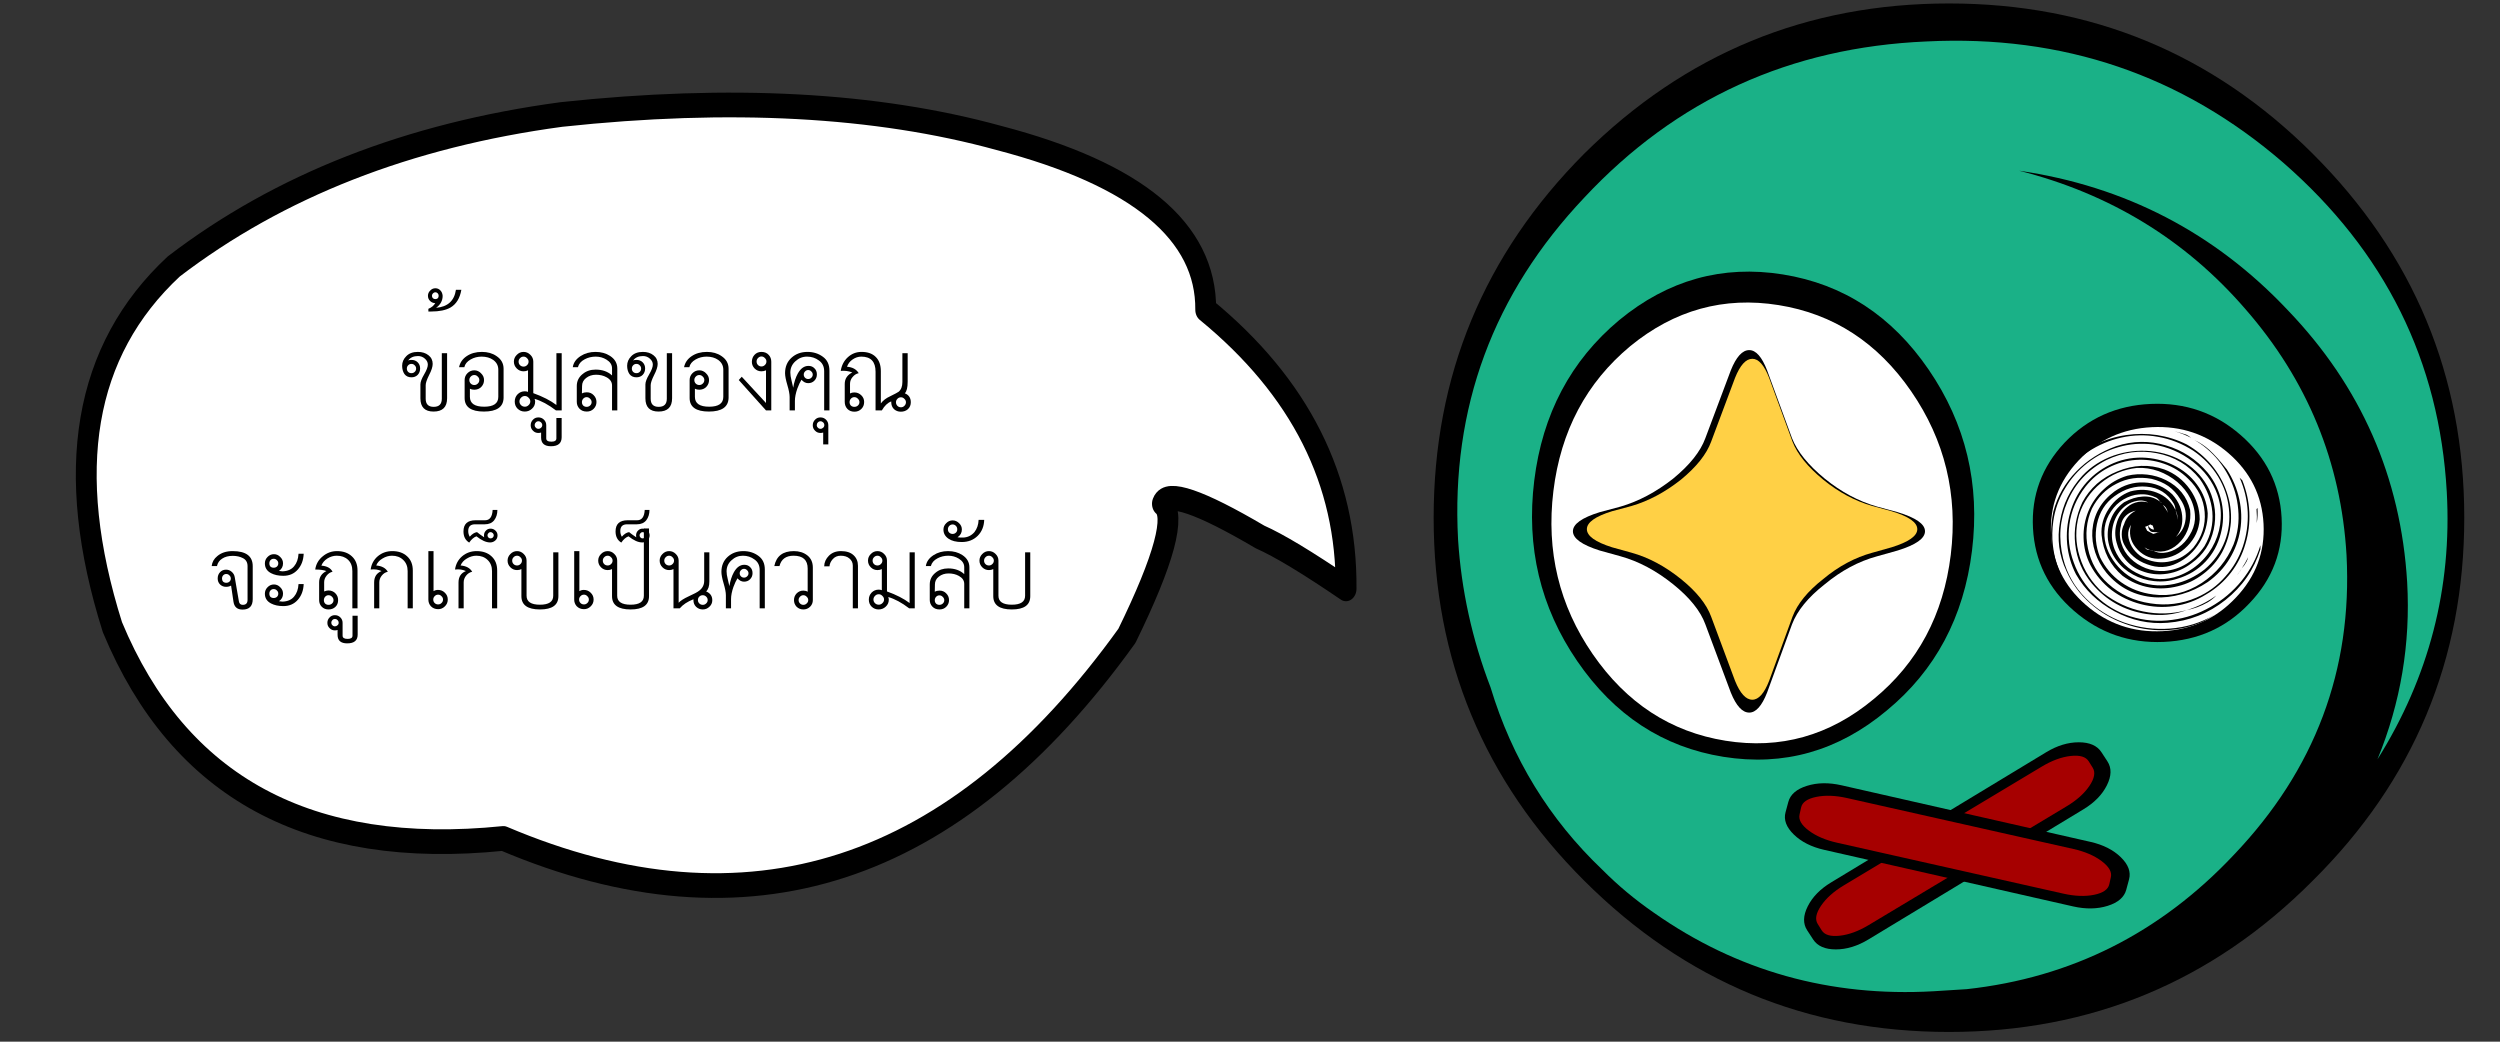 <?xml version="1.0" encoding="utf-8"?>
<svg version="1.1" id="Layer_1"
xmlns="http://www.w3.org/2000/svg"
xmlns:xlink="http://www.w3.org/1999/xlink"
width="120px" height="50px"
xml:space="preserve">
<rect width="100%" height="100%" fill="#333333" stroke="none"/>
<g id="PathID_93" transform="matrix(0.485, 0, 0, 0.484, 93.55, 24.85)" opacity="1">
<path style="fill:#000000;fill-opacity:1" d="M36 -36.1Q51 -21.1 51 0Q51 21.1 36 36Q21.1 51 0 51Q-21.1 51 -36.1 36Q-51 21.1 -51 0Q-51 -21.1 -36.1 -36.1Q-21.1 -51 0 -51Q21.1 -51 36 -36.1" />
</g>
<g id="PathID_94" transform="matrix(0.485, 0, 0, 0.484, 93.55, 24.85)" opacity="1">
</g>
<g id="PathID_95" transform="matrix(0.104, -0.292, 0.305, 0.1, 63.25, 39.5)" opacity="1">
<path style="fill:#1AB187;fill-opacity:1" d="M144.4 46.55Q155.8 74.9 143.75 103Q131.55 131.1 103.2 142.5Q82.4 150.85 60.5 146.15Q74.7 146.8 88 141.45Q110.75 132.2 122.3 110.95Q134.1 89.7 129.85 66.1Q131.35 87.1 120.4 104.95Q109.2 123.4 89.05 131.55Q64.15 141.45 39.5 130.7Q16.95 121.05 6.85 99.8L4.95 95.25Q-3.85 73.8 3 51.9Q4.5 46.95 6.85 42.45Q14.15 27.45 28.3 17.55Q37.55 10.05 48.5 5.55Q77.05 -5.85 104.95 6.2Q133.25 18.2 144.4 46.55" />
</g>
<g id="PathID_96" transform="matrix(0.104, -0.292, 0.305, 0.1, 63.25, 39.5)" opacity="1">
</g>
<g id="PathID_97" transform="matrix(0.206, 0.033, -0.028, 0.227, 84.15, 24.75)" opacity="1">
<path style="fill:#000000;fill-opacity:1" d="M36 -36.1Q51 -21.1 51 0Q51 21.1 36 36Q21.1 51 0 51Q-21.1 51 -36.1 36Q-51 21.1 -51 0Q-51 -21.1 -36.1 -36.1Q-21.1 -51 0 -51Q21.1 -51 36 -36.1" />
</g>
<g id="PathID_98" transform="matrix(0.206, 0.033, -0.028, 0.227, 84.15, 24.75)" opacity="1">
</g>
<g id="PathID_99" transform="matrix(0.117, -0.005, 0.006, 0.112, 103.55, 25.1)" opacity="1">
<path style="fill:#000000;fill-opacity:1" d="M36 -36.1Q51 -21.1 51 0Q51 21.1 36 36Q21.1 51 0 51Q-21.1 51 -36.1 36Q-51 21.1 -51 0Q-51 -21.1 -36.1 -36.1Q-21.1 -51 0 -51Q21.1 -51 36 -36.1" />
</g>
<g id="PathID_100" transform="matrix(0.117, -0.005, 0.006, 0.112, 103.55, 25.1)" opacity="1">
</g>
<g id="PathID_101" transform="matrix(0.038, -0.023, 0.015, 0.023, 93.95, 40.6)" opacity="1">
<path style="fill:#000000;fill-opacity:1" d="M185.85 -9.55L185.85 9.6Q185.85 30.3 171.2 44.95Q156.55 59.6 135.85 59.6L-135.85 59.6Q-156.55 59.6 -171.2 44.95Q-185.85 30.3 -185.85 9.6L-185.85 -9.55Q-185.85 -30.25 -171.2 -44.9Q-156.55 -59.55 -135.85 -59.55L135.85 -59.55Q156.55 -59.55 171.2 -44.9Q185.85 -30.25 185.85 -9.55" />
</g>
<g id="PathID_102" transform="matrix(0.038, -0.023, 0.015, 0.023, 93.95, 40.6)" opacity="1">
</g>
<g id="PathID_103" transform="matrix(0.035, -0.021, 0.01, 0.016, 93.85, 40.6)" opacity="1">
<path style="fill:#A60000;fill-opacity:1" d="M185.85 -9.55L185.85 9.6Q185.85 30.3 171.2 44.95Q156.55 59.6 135.85 59.6L-135.85 59.6Q-156.55 59.6 -171.2 44.95Q-185.85 30.3 -185.85 9.6L-185.85 -9.55Q-185.85 -30.25 -171.2 -44.9Q-156.55 -59.55 -135.85 -59.55L135.85 -59.55Q156.55 -59.55 171.2 -44.9Q185.85 -30.25 185.85 -9.55" />
</g>
<g id="PathID_104" transform="matrix(0.035, -0.021, 0.01, 0.016, 93.85, 40.6)" opacity="1">
</g>
<g id="PathID_105" transform="matrix(0.044, 0.01, -0.007, 0.026, 93.95, 40.6)" opacity="1">
<path style="fill:#000000;fill-opacity:1" d="M185.85 -9.55L185.85 9.6Q185.85 30.3 171.2 44.95Q156.55 59.6 135.85 59.6L-135.85 59.6Q-156.55 59.6 -171.2 44.95Q-185.85 30.3 -185.85 9.6L-185.85 -9.55Q-185.85 -30.25 -171.2 -44.9Q-156.55 -59.55 -135.85 -59.55L135.85 -59.55Q156.55 -59.55 171.2 -44.9Q185.85 -30.25 185.85 -9.55" />
</g>
<g id="PathID_106" transform="matrix(0.044, 0.01, -0.007, 0.026, 93.95, 40.6)" opacity="1">
</g>
<g id="PathID_107" transform="matrix(0.04, 0.009, -0.004, 0.018, 93.85, 40.6)" opacity="1">
<path style="fill:#A60000;fill-opacity:1" d="M185.85 -9.55L185.85 9.6Q185.85 30.3 171.2 44.95Q156.55 59.6 135.85 59.6L-135.85 59.6Q-156.55 59.6 -171.2 44.95Q-185.85 30.3 -185.85 9.6L-185.85 -9.55Q-185.85 -30.25 -171.2 -44.9Q-156.55 -59.55 -135.85 -59.55L135.85 -59.55Q156.55 -59.55 171.2 -44.9Q185.85 -30.25 185.85 -9.55" />
</g>
<g id="PathID_108" transform="matrix(0.04, 0.009, -0.004, 0.018, 93.85, 40.6)" opacity="1">
</g>
<g id="PathID_109" transform="matrix(0.187, 0.03, -0.025, 0.205, 84.1, 25.1)" opacity="1">
<path style="fill:#FFFFFF;fill-opacity:1" d="M36 -36.1Q51 -21.1 51 0Q51 21.1 36 36Q21.1 51 0 51Q-21.1 51 -36.1 36Q-51 21.1 -51 0Q-51 -21.1 -36.1 -36.1Q-21.1 -51 0 -51Q21.1 -51 36 -36.1" />
</g>
<g id="PathID_110" transform="matrix(0.187, 0.03, -0.025, 0.205, 84.1, 25.1)" opacity="1">
</g>
<g id="PathID_111" transform="matrix(0.26, 0, 0, 0.185, 83.95, 25.5)" opacity="1">
<path style="fill:#000000;fill-opacity:1" d="M3.35 -41.75L7.95 -24.15Q9.4 -18.95 14 -13.65Q18.55 -8.45 23.65 -6.4L27.45 -4.95Q32.5 -2.8 32.5 0Q32.5 2.8 27.45 5L23.65 6.5Q18.55 8.45 14 13.75Q9.4 18.8 7.95 24.15L3.35 41.85Q1.9 47.05 0.05 47.05Q-1.85 47.05 -3.35 41.85L-8.05 24.15Q-9.4 18.95 -14 13.75Q-18.7 8.45 -23.7 6.5L-27.55 5Q-32.5 2.8 -32.5 0Q-32.5 -2.8 -27.55 -4.95L-23.7 -6.4Q-18.7 -8.45 -14 -13.65Q-9.4 -18.95 -8.05 -24.15L-3.35 -41.75Q-1.85 -47 0.05 -47Q1.9 -47 3.35 -41.75" />
</g>
<g id="PathID_112" transform="matrix(0.26, 0, 0, 0.185, 83.95, 25.5)" opacity="1">
</g>
<g id="PathID_113" transform="matrix(0.244, 0, 0, 0.174, 84.1, 25.4)" opacity="1">
<path style="fill:#FFD045;fill-opacity:1" d="M3.35 -41.75L7.95 -24.15Q9.4 -18.95 14 -13.65Q18.55 -8.45 23.65 -6.4L27.45 -4.95Q32.5 -2.8 32.5 0Q32.5 2.8 27.45 5L23.65 6.5Q18.55 8.45 14 13.75Q9.4 18.8 7.95 24.15L3.35 41.85Q1.9 47.05 0.05 47.05Q-1.85 47.05 -3.35 41.85L-8.05 24.15Q-9.4 18.95 -14 13.75Q-18.7 8.45 -23.7 6.5L-27.55 5Q-32.5 2.8 -32.5 0Q-32.5 -2.8 -27.55 -4.95L-23.7 -6.4Q-18.7 -8.45 -14 -13.65Q-9.4 -18.95 -8.05 -24.15L-3.35 -41.75Q-1.85 -47 0.05 -47Q1.9 -47 3.35 -41.75" />
</g>
<g id="PathID_114" transform="matrix(0.244, 0, 0, 0.174, 84.1, 25.4)" opacity="1">
</g>
<g id="PathID_115" transform="matrix(0.1, -0.005, 0.005, 0.096, 103.55, 25.4)" opacity="1">
<path style="fill:#FFFFFF;fill-opacity:1" d="M36 -36.1Q51 -21.1 51 0Q51 21.1 36 36Q21.1 51 0 51Q-21.1 51 -36.1 36Q-51 21.1 -51 0Q-51 -21.1 -36.1 -36.1Q-21.1 -51 0 -51Q21.1 -51 36 -36.1" />
</g>
<g id="PathID_116" transform="matrix(0.1, -0.005, 0.005, 0.096, 103.55, 25.4)" opacity="1">
</g>
<g id="PathID_117" transform="matrix(-0.067, -5.60769e-009, 0, 0.064, 108.5, 20.7)" opacity="1">
<path style="fill:#000000;fill-opacity:1" d="M82.15 71.5Q79.9 70.7 78.9 69.85Q78 70.45 77.15 70.7L76.2 73.75Q78.55 73.85 80.45 70.85Q80.45 72.75 79.45 74.2Q78.55 75.6 76.85 75.6L74.4 75.75Q73.85 76 73 75.75L72.15 75.45L72.75 75.75L76.75 77L78.3 76.2L81.15 74.6L82.6 71.6L82.15 71.5M2.65 68.85Q1.7 63.4 2.1 57.55L2.55 58.1Q2.7 58.55 2.8 58.4Q2.35 63.75 2.65 68.85M16.95 108Q15.65 106.6 14.55 104.95Q13.9 103.95 13.4 102.85Q11.4 100.65 10 97.9Q9.2 96.3 8.8 94.45Q10.8 98.8 13.4 102.85Q14.85 105.7 16.95 108M49.7 4.9Q51.25 3.5 53.05 2.6Q57.1 1.15 61.55 0Q55.35 1.85 49.7 4.9M78 89.65Q78.65 89.45 79.2 89.05Q80.5 89.15 81.6 88.5L83.05 87.05Q81.4 88.3 79.2 89.05Q78.05 89.75 76.65 89.6Q71.3 91.1 66.15 89.2Q61 87.2 56.95 82.35Q53.05 77.65 51.35 71.6Q49.7 65.25 50.35 59.1Q53.8 43.95 67.7 36.65Q74 33.35 81.15 32.5Q88.5 31.65 95.35 33.35Q105.1 36.4 112.35 43.65Q119.55 50.55 123.3 60.1Q127 69.7 126.7 80Q126.45 90.75 121.85 100.25Q116.25 111.4 106.65 119.15Q97.25 126.55 85.6 129.7Q73.85 132.9 62 131.15Q49.5 129.3 38.95 122.4Q28.45 116 21.05 105.95Q14 96.35 10.75 84.5Q7.4 72.85 7.95 60.55Q8.55 48.25 13 36.8L14.9 34.8Q9.75 47 9.1 60.45Q8.55 73.75 12.55 86.35Q16.7 99.1 25.05 108.85Q33.6 119.25 45.8 124.75Q61.55 131.9 78.75 129.1Q96.35 126.4 109.2 114.25Q120.4 103.7 123.55 87.95Q126.7 72.15 120.7 58Q114.55 45.4 103.2 39.4Q91.65 33.05 78 35.7Q70.95 37.5 66 41.1Q60.85 45 57.4 50.95Q52.05 59 53.95 68.15Q55.35 75 60.55 79.25Q55.95 73.9 55.95 65.9Q55.95 55.7 63.1 47.35Q71.6 38.85 83.45 38.4Q94.8 37.95 104.5 45.1Q118.95 56.3 120.4 74.3Q120.95 82.6 118.4 90.75Q115.8 99.1 110.35 106.1Q96.9 122.95 75.75 124.55Q66.15 125.15 56.25 122.15Q46.55 119.25 37.75 113.1Q28 105.85 22.05 95.55Q16.25 85.5 14.45 74.05Q12.7 62.55 15.15 50.95Q17.6 39.1 24.05 28.65Q31.2 19.15 36.6 14Q41.55 9.35 47.35 6.55Q42.85 9.15 38.75 12.75Q28.9 21.35 22.85 33.5Q16.9 45.55 15.9 58.75Q14.7 72.4 19.25 84.9Q26.45 103.05 42.05 113.8Q58.55 125 76.85 122.4Q89.75 120.7 99.8 113.25Q109.65 105.85 114.95 94.35Q119.55 82.2 117.15 69.7Q114.4 56.15 104.5 48.7Q93.65 40.4 81.6 41.55Q68.6 42.65 62 54.4Q60.9 56.7 60.85 59.1Q59.4 61.95 59.4 64.9L59.4 66.45Q59.55 63 60.85 59.1Q65 49.8 74.3 46Q83.15 42.4 93.1 45.1Q102.65 48.7 108.55 58Q114.55 67.45 113.8 77.9Q112 96.65 98.8 108.4Q89.9 115.25 79.45 117.15Q69.4 118.95 59.2 116.25Q49.25 113.7 41.05 107.1Q32.45 100.35 27.45 90.75Q22.05 80 21.15 68.15Q20.45 56.7 24.15 45.55Q27.75 34.5 35.05 25.3Q42.5 16.05 52.8 9.9Q62.55 4.75 74 2.85Q85.05 1.15 96.2 2.85Q120.1 6.6 135.05 23.65Q138.85 28.65 142.35 34.25Q134.6 23.05 123.4 15.35Q112.35 7.75 99.6 4.75Q86.5 1.7 73.55 4.15Q60 6.6 48.1 14.6Q37.05 22.5 30.35 33.95Q23.85 45.25 22.6 57.85Q21.15 70.7 25.45 82.35Q30 94.75 40.05 103.7Q49.95 111.8 61.85 114.55Q74.4 117.25 86.15 113.1Q98.6 107.65 105.65 96.55Q113.1 84.9 111.55 72.05Q110.65 65.6 106.95 60Q103.5 54.5 98.25 51.25Q92.75 47.8 86.9 47.35Q80.45 46.8 74.55 49.8Q72.9 50.95 72 52.75Q71.55 52.95 71.15 53.25L69.9 55.2Q68 56.45 67.15 58.4L66.15 61.3L66.55 60.45Q67.5 58.55 69.9 55.2Q70.6 53.7 72 52.75Q77.3 48.4 84.5 49Q90.75 49.35 97.65 53.25Q104.4 58.4 107.2 66Q110.1 73.15 109.2 81.45Q107.95 90.05 103.05 96.9Q98.5 103.4 91.3 107.5Q84.3 111.55 76.2 112.4Q67.7 113.4 59.65 110.65Q47.55 106.95 39.2 97.65Q31.45 88.95 28.45 77Q25.45 65.25 27.75 53.4Q30.2 40.95 37.75 31.1Q49.95 16.05 67.6 10.65Q85.5 5.05 103.4 11.2Q120.1 17.5 131.85 30.1Q144 43.1 148.35 60.3Q151.75 78.2 148.15 94.75Q144.45 111.8 133.6 124.85Q130 128.85 125.45 132.7Q138.2 120.95 144.45 103.8Q150.95 85.9 148.35 67.25Q146.6 54.4 140 42.95Q133.7 31.8 123.85 23.75Q113.8 15.6 101.95 12Q89.65 8.2 76.85 9.9Q61.1 12.6 48.65 22.6Q35.9 32.8 30.9 47.35Q27.9 56.15 28.45 65.6Q28.9 74.75 32.6 83.15Q36.35 91.75 42.95 98.25Q49.7 104.95 58.55 108.4Q72.3 113.7 85.9 107.65Q99.35 101.7 104.5 88.5Q107.2 81.2 106.1 73.3Q104.95 65.15 99.95 59.1Q94.45 52.7 86.6 51.95Q83.15 51.75 80.35 53.45Q79.4 53.35 78.45 53.6L76.45 54.4Q78.2 53.3 80.35 53.45Q83.85 52.4 87.3 52.95Q92.1 53.85 95.35 56.85Q101.25 61.85 103.05 69.3Q104.95 76.2 103.05 83.45Q101.35 90.65 96.65 96.35Q91.75 102.35 85.05 104.8Q76.45 108.4 66.7 106.85Q57.1 105.25 49.25 98.9Q36.8 89.65 33.45 73.6Q30.35 58.55 36.6 43.95Q42.5 31.25 54.05 23.5Q65 16.35 78.75 14.9Q92.2 13.6 104.95 18.15Q118.25 23.05 127.55 33.35Q140.65 48.35 143.6 67.9Q146.9 87.35 139 104.8Q133.15 118.7 122 129Q111.25 139.05 97.35 144.3Q83.6 149.6 69 149.2Q53.8 148.9 40.5 142.45L32.8 137.6Q47.35 146.65 64.8 148Q81.6 149.35 97.65 143.45Q113.8 137.3 125.1 125.3Q137.2 112.55 141.3 95.55Q146.6 73.15 138.3 52.85Q129.9 32.1 110.35 21.6Q92.75 12.75 74.3 16.45Q55.4 20.2 43.5 35.7Q35.6 47.35 34.45 60.45Q33.35 74.05 40.05 86.15Q51.35 103.25 68.85 104.8Q75.55 105.25 82.15 102.7Q88.5 100.1 93.1 95.35Q97.8 90.5 99.6 84.15Q101.6 77.75 99.95 70.85Q99.25 65.15 94.65 61.85Q92.45 60.25 89.3 59.55Q95.8 63.15 97.65 69.7Q99.35 73.15 99.35 77.3Q99.35 81.45 97.65 84.9Q92.35 95.65 81.15 99.8Q69.85 104.25 59.65 98.9Q49.5 93.75 43.5 83.35Q37.75 73.15 37.75 61.55Q38.6 49.55 45.55 39.85Q51.95 30.65 62.55 25.3Q73 20.05 84.75 19.75Q97.05 19.6 107.95 25.2Q118.85 30.8 126.3 40.5Q133.3 49.7 136.4 61.45Q139.45 72.75 138.45 84.6Q137.3 96.8 132.15 107.25Q122.55 124.85 104.5 135.05Q86.3 145.3 66.55 143.65Q43.35 141.75 25.05 126.55Q6.85 111.4 0 88.5L0 85.5Q4.15 100.1 13.55 112.25Q22.85 124.15 35.6 131.7Q48.65 139.5 63.1 141.45Q78.3 143.65 93.1 138.85Q107.4 134.15 118.25 123.15Q128.9 112.55 133.7 98.5Q138.75 84.35 136.85 69.85Q134.85 54.4 125.3 41.55Q118.5 32.5 108.95 27.35Q99.6 22.3 89.3 21.5Q78.9 20.75 69.25 24.3Q59.2 27.9 51.7 35.7Q41.05 46.4 39.95 60.55Q38.75 75.2 48.1 87.35Q55.1 95.35 64.1 97.45Q73.3 99.8 82.7 95.55Q86.5 93.75 89.65 90.05Q92.65 86.6 93.9 82.35Q95.35 77.9 94.35 74.05Q93.75 71.85 92.65 70.15L93.1 72.05Q94.8 81.6 87.75 89.05Q80.7 96.35 71.15 95.55Q60.1 94.65 52.25 86.05Q44.35 77.75 43.5 66.15Q43.5 53.95 50.5 43.55Q57.65 33.05 68.85 28.65Q85.15 22.6 102.5 30.1Q110.65 33.5 117.15 39.4Q123.65 45.55 127.55 53.25Q134.4 68.45 132.7 84.6Q131 101.25 120.7 114.25Q105.4 133.25 81.7 137.05Q66.75 139.5 52.8 134.15Q45.05 132.65 37.75 128.3Q34.35 126.15 31.6 123.2Q41 130.35 52.8 134.15Q68.25 138.6 84.05 135.15Q99.6 131.9 112.7 121.25Q124.85 109.85 129.45 94.2Q134.15 78.45 129.9 62.7Q125.55 48.55 114.4 38.95Q103.05 29.2 88.5 27.5Q80.7 27.1 73 29.9Q65.55 32.8 59.55 38.05Q53.4 43.55 50.1 50.55Q46.55 58.1 46.9 66.15Q47.35 72.3 50.7 77.9Q53.7 83.45 58.65 87.05Q63.8 90.75 69.4 91.2Q73.25 91.55 76.65 89.6Q77.4 89.85 78 89.65" />
</g>
<g id="PathID_118" transform="matrix(-0.067, -5.60769e-009, 0, 0.064, 108.5, 20.7)" opacity="1">
</g>
<g id="PathID_119" transform="matrix(1, 0, -0.01, 1.186, 34.35, 23.7)" opacity="1">
<path style="fill:#FFFFFF;fill-opacity:1" d="M30.3 3.85Q27.5 2.25 26.15 1.8Q21.8 -0.45 21.5 0.4Q22.45 1.1 19.85 5.75Q7.6 20.3 -10.1 13.95Q-24.05 15.2 -28.9 5.4Q-32.6 -4.1 -26.15 -9.2Q-18.6 -14.15 -7.55 -15.35Q4.6 -16.5 13.45 -14.45Q23.45 -12.25 23.45 -7.5Q30.3 -2.75 30.3 3.85" />
</g>
<g id="PathID_120" transform="matrix(1, 0, -0.01, 1.186, 34.35, 23.7)" opacity="1">
<path style="fill:none;stroke-width:1;stroke-linecap:round;stroke-linejoin:round;stroke-miterlimit:3;stroke:#000000;stroke-opacity:1" d="M23.45 -7.45Q23.45 -12.2 13.45 -14.4Q4.6 -16.45 -7.55 -15.35Q-18.55 -14.1 -26.1 -9.2Q-32.55 -4.1 -28.9 5.4Q-24 15.15 -10.05 13.95Q7.6 20.25 19.8 5.75Q22.45 1.1 21.45 0.4Q21.8 -0.4 26.15 1.75Q27.5 2.25 30.3 3.85Q30.3 -2.75 23.45 -7.45z" />
</g>
<g id="PathID_121" transform="matrix(0.137, 0, 0, 0.137, 19.2, 19.7)" opacity="1">
<path style="fill:#000000;fill-opacity:1" d="M16.5 -4.25Q16.5 0.4 11.75 0.4Q7.15 0.4 7.15 -4.25L7.15 -9.1Q7.15 -10.4 8.45 -12.6Q9.75 -14.8 9.75 -16.05Q9.75 -17.25 8.7 -18.15Q7.7 -19.05 6.3 -19.05Q4 -19.05 2.85 -17.5Q3.3 -17.7 4 -17.7Q5.35 -17.7 6.2 -16.85Q7.05 -16 7.05 -14.7Q7.05 -13.35 6.2 -12.45Q5.35 -11.6 4 -11.6Q2.4 -11.6 1.55 -12.75Q0.75 -13.95 0.75 -15.65Q0.75 -17.55 2.2 -19Q3.65 -20.5 6.25 -20.5Q8.5 -20.5 9.95 -19.35Q11.45 -18.2 11.45 -16.3Q11.45 -14.8 10.2 -12.4Q9 -10 9 -8.85L9 -4.1Q9 -1.25 11.8 -1.25Q14.65 -1.25 14.65 -4.1L14.65 -20.05L16.5 -20.05L16.5 -4.25M5.65 -14.65Q5.65 -15.35 5.15 -15.8Q4.7 -16.3 4 -16.3Q3.3 -16.3 2.85 -15.8Q2.4 -15.35 2.4 -14.65Q2.4 -13.95 2.85 -13.5Q3.3 -13.05 4 -13.05Q4.7 -13.05 5.15 -13.5Q5.65 -13.95 5.65 -14.65" />
</g>
<g id="PathID_122" transform="matrix(0.137, 0, 0, 0.137, 19.2, 19.7)" opacity="1">
</g>
<g id="PathID_123" transform="matrix(0.137, 0, 0, 0.137, 21.85, 19.7)" opacity="1">
<path style="fill:#000000;fill-opacity:1" d="M2.15 -42.25Q1.4 -37.85 -1.65 -36.05Q-4.1 -34.65 -8.45 -34.65L-9.4 -34.65L-9.4 -35.6Q-7.7 -36.3 -7 -37.6Q-8 -37.6 -8.75 -38.3Q-9.55 -39.05 -9.55 -40.15Q-9.55 -41.25 -8.75 -42Q-8 -42.8 -6.95 -42.8Q-5.9 -42.8 -5.2 -42.05Q-4.5 -41.35 -4.4 -40.15Q-4.4 -37.6 -6.7 -35.95Q-0.6 -36.45 0.25 -42.25L2.15 -42.25M-5.8 -40.15Q-5.8 -40.65 -6.1 -41Q-6.45 -41.4 -6.95 -41.4Q-7.45 -41.4 -7.8 -41Q-8.15 -40.65 -8.15 -40.15Q-8.15 -39.65 -7.8 -39.3Q-7.45 -39 -6.95 -39Q-6.45 -39 -6.1 -39.3Q-5.8 -39.65 -5.8 -40.15" />
</g>
<g id="PathID_124" transform="matrix(0.137, 0, 0, 0.137, 21.85, 19.7)" opacity="1">
</g>
<g id="PathID_125" transform="matrix(0.137, 0, 0, 0.137, 21.85, 19.7)" opacity="1">
<path style="fill:#000000;fill-opacity:1" d="M8.45 -10.65Q8.45 -11.35 7.9 -11.85Q7.4 -12.4 6.7 -12.4Q5.95 -12.4 5.45 -11.85Q4.95 -11.35 4.95 -10.65Q4.95 -9.9 5.45 -9.4Q5.95 -8.9 6.7 -8.9Q7.4 -8.9 7.9 -9.4Q8.45 -9.9 8.45 -10.65M16.95 -4.35Q16.8 0.4 10.05 0.4Q3.3 0.4 3.3 -4.35L3.3 -10.65Q3.3 -12.05 4.3 -13.05Q5.3 -14.05 6.7 -14.05Q8.05 -14.05 9.05 -13Q10.1 -12 10.1 -10.65Q10.1 -9.25 9.15 -8.25Q8.2 -7.25 6.65 -7.25Q5.8 -7.25 5.15 -7.6L5.15 -4.75Q5.15 -1.3 10.15 -1.3Q15.1 -1.3 15.1 -4.75L15.1 -14.25Q15.1 -16.4 13.3 -17.7Q11.65 -18.85 9.25 -18.85Q7.15 -18.85 5.4 -17.85Q3.55 -16.8 3.2 -15.15L1.35 -15.15Q1.85 -17.55 4 -19Q6.2 -20.5 9.35 -20.5Q12.35 -20.5 14.45 -19.05Q16.95 -17.4 16.95 -14.6L16.95 -4.35" />
</g>
<g id="PathID_126" transform="matrix(0.137, 0, 0, 0.137, 21.85, 19.7)" opacity="1">
</g>
<g id="PathID_127" transform="matrix(0.137, 0, 0, 0.137, 24.55, 19.7)" opacity="1">
<path style="fill:#000000;fill-opacity:1" d="M17.6 0L15.6 0Q11.6 -3.05 8.1 -4.05Q8.3 -3.55 8.3 -3.1Q8.3 -1.6 7.2 -0.6Q6.15 0.4 4.65 0.4Q3.2 0.4 2.15 -0.6Q1.15 -1.6 1.15 -3.1Q1.15 -4.6 2.15 -5.65Q3.2 -6.7 4.7 -6.7Q5.25 -6.7 5.8 -6.5L5.8 -14.05Q5.1 -13.7 4.25 -13.7Q2.85 -13.7 1.85 -14.7Q0.85 -15.7 0.85 -17.1Q0.85 -18.45 1.85 -19.45Q2.85 -20.5 4.25 -20.5Q5.6 -20.5 6.6 -19.5Q7.65 -18.5 7.65 -17.1L7.65 -6.05Q12.65 -4.25 15.75 -1.9L15.75 -20.05L17.6 -20.05L17.6 0M6.6 -3.15Q6.6 -3.9 6 -4.45Q5.45 -5.05 4.7 -5.05Q3.9 -5.05 3.35 -4.45Q2.8 -3.9 2.8 -3.15Q2.8 -2.4 3.35 -1.85Q3.9 -1.3 4.7 -1.3Q5.45 -1.3 6 -1.85Q6.6 -2.4 6.6 -3.15M6 -17.1Q6 -17.8 5.45 -18.3Q4.95 -18.85 4.25 -18.85Q3.5 -18.85 3 -18.3Q2.5 -17.8 2.5 -17.1Q2.5 -16.35 3 -15.85Q3.5 -15.35 4.25 -15.35Q4.95 -15.35 5.45 -15.85Q6 -16.35 6 -17.1" />
</g>
<g id="PathID_128" transform="matrix(0.137, 0, 0, 0.137, 24.55, 19.7)" opacity="1">
</g>
<g id="PathID_129" transform="matrix(0.137, 0, 0, 0.137, 27.35, 19.7)" opacity="1">
<path style="fill:#000000;fill-opacity:1" d="M-2.85 9.4Q-2.85 12.55 -6.6 12.55Q-10.05 12.55 -10.05 9.5L-10.05 7.75Q-10.5 7.9 -11 7.9Q-12.15 7.9 -12.9 7.1Q-13.7 6.35 -13.7 5.2Q-13.7 4.05 -12.9 3.25Q-12.15 2.45 -11 2.45Q-9.85 2.45 -9.05 3.25Q-8.25 4.05 -8.25 5.2L-8.25 9.8Q-8.25 10.95 -6.45 10.95Q-4.7 10.95 -4.7 9.8L-4.7 2.65L-2.85 2.65L-2.85 9.4M-9.65 5.15Q-9.65 4.6 -10.05 4.2Q-10.45 3.8 -11 3.8Q-11.55 3.8 -11.9 4.2Q-12.3 4.6 -12.3 5.15Q-12.3 5.7 -11.9 6.05Q-11.55 6.45 -11 6.45Q-10.45 6.45 -10.05 6.05Q-9.65 5.7 -9.65 5.15" />
</g>
<g id="PathID_130" transform="matrix(0.137, 0, 0, 0.137, 27.35, 19.7)" opacity="1">
</g>
<g id="PathID_131" transform="matrix(0.137, 0, 0, 0.137, 27.35, 19.7)" opacity="1">
<path style="fill:#000000;fill-opacity:1" d="M16.65 0L14.8 0L14.8 -8.75Q14.8 -10.55 12.9 -11.6Q11.3 -12.5 9.2 -12.5Q7.15 -12.5 5.7 -11.35Q4.3 -10.25 4.3 -8.55L4.25 -5.95Q5 -6.35 5.95 -6.35Q7.4 -6.35 8.35 -5.35Q9.35 -4.35 9.35 -2.95Q9.35 -1.55 8.35 -0.55Q7.4 0.4 5.95 0.4Q4.35 0.4 3.4 -0.6Q2.45 -1.6 2.45 -3L2.45 -8.55Q2.45 -11.1 4.5 -12.75Q6.35 -14.3 9.05 -14.3Q12.6 -14.3 14.8 -12.25L14.8 -14.75Q14.8 -16.6 12.85 -17.8Q11.15 -18.85 9.1 -18.85Q6.95 -18.85 5.2 -17.9Q3.3 -16.9 2.85 -15.15L1.05 -15.15Q1.4 -17.5 3.8 -19.05Q6.05 -20.5 9 -20.5Q11.95 -20.5 14.1 -19.1Q16.65 -17.45 16.65 -14.65L16.65 0M7.65 -2.9Q7.65 -3.6 7.1 -4.1Q6.6 -4.65 5.9 -4.65Q5.2 -4.65 4.7 -4.1Q4.25 -3.6 4.25 -2.9Q4.25 -2.2 4.7 -1.7Q5.2 -1.25 5.9 -1.25Q6.6 -1.25 7.1 -1.7Q7.65 -2.2 7.65 -2.9" />
</g>
<g id="PathID_132" transform="matrix(0.137, 0, 0, 0.137, 27.35, 19.7)" opacity="1">
</g>
<g id="PathID_133" transform="matrix(0.137, 0, 0, 0.137, 30, 19.7)" opacity="1">
<path style="fill:#000000;fill-opacity:1" d="M16.5 -4.25Q16.5 0.4 11.75 0.4Q7.15 0.4 7.15 -4.25L7.15 -9.1Q7.15 -10.4 8.45 -12.6Q9.75 -14.8 9.75 -16.05Q9.75 -17.25 8.7 -18.15Q7.7 -19.05 6.3 -19.05Q4 -19.05 2.85 -17.5Q3.3 -17.7 4 -17.7Q5.35 -17.7 6.2 -16.85Q7.05 -16 7.05 -14.7Q7.05 -13.35 6.2 -12.45Q5.35 -11.6 4 -11.6Q2.4 -11.6 1.55 -12.75Q0.75 -13.95 0.75 -15.65Q0.75 -17.55 2.2 -19Q3.65 -20.5 6.25 -20.5Q8.5 -20.5 9.95 -19.35Q11.45 -18.2 11.45 -16.3Q11.45 -14.8 10.2 -12.4Q9 -10 9 -8.85L9 -4.1Q9 -1.25 11.8 -1.25Q14.65 -1.25 14.65 -4.1L14.65 -20.05L16.5 -20.05L16.5 -4.25M5.65 -14.65Q5.65 -15.35 5.15 -15.8Q4.7 -16.3 4 -16.3Q3.3 -16.3 2.85 -15.8Q2.4 -15.35 2.4 -14.65Q2.4 -13.95 2.85 -13.5Q3.3 -13.05 4 -13.05Q4.7 -13.05 5.15 -13.5Q5.65 -13.95 5.65 -14.65" />
</g>
<g id="PathID_134" transform="matrix(0.137, 0, 0, 0.137, 30, 19.7)" opacity="1">
</g>
<g id="PathID_135" transform="matrix(0.137, 0, 0, 0.137, 32.65, 19.7)" opacity="1">
<path style="fill:#000000;fill-opacity:1" d="M8.45 -10.65Q8.45 -11.35 7.9 -11.85Q7.4 -12.4 6.7 -12.4Q5.95 -12.4 5.45 -11.85Q4.95 -11.35 4.95 -10.65Q4.95 -9.9 5.45 -9.4Q5.95 -8.9 6.7 -8.9Q7.4 -8.9 7.9 -9.4Q8.45 -9.9 8.45 -10.65M16.95 -4.35Q16.8 0.4 10.05 0.4Q3.3 0.4 3.3 -4.35L3.3 -10.65Q3.3 -12.05 4.3 -13.05Q5.3 -14.05 6.7 -14.05Q8.05 -14.05 9.05 -13Q10.1 -12 10.1 -10.65Q10.1 -9.25 9.15 -8.25Q8.2 -7.25 6.65 -7.25Q5.8 -7.25 5.15 -7.6L5.15 -4.75Q5.15 -1.3 10.15 -1.3Q15.1 -1.3 15.1 -4.75L15.1 -14.25Q15.1 -16.4 13.3 -17.7Q11.65 -18.85 9.25 -18.85Q7.15 -18.85 5.4 -17.85Q3.55 -16.8 3.2 -15.15L1.35 -15.15Q1.85 -17.55 4 -19Q6.2 -20.5 9.35 -20.5Q12.35 -20.5 14.45 -19.05Q16.95 -17.4 16.95 -14.6L16.95 -4.35" />
</g>
<g id="PathID_136" transform="matrix(0.137, 0, 0, 0.137, 32.65, 19.7)" opacity="1">
</g>
<g id="PathID_137" transform="matrix(0.137, 0, 0, 0.137, 35.35, 19.7)" opacity="1">
<path style="fill:#000000;fill-opacity:1" d="M12.2 0L10.35 0L0.8 -10.65L1.85 -11.8L10.35 -2.6L10.35 -14.05Q9.6 -13.7 8.75 -13.7Q7.35 -13.7 6.35 -14.7Q5.4 -15.7 5.4 -17Q5.4 -18.5 6.35 -19.5Q7.3 -20.5 8.75 -20.5Q10.4 -20.5 11.35 -19.4Q12.2 -18.45 12.2 -17.05L12.2 0M10.5 -17.15Q10.5 -17.85 9.95 -18.35Q9.45 -18.9 8.75 -18.9Q8.05 -18.9 7.55 -18.35Q7.05 -17.85 7.05 -17.15Q7.05 -16.4 7.55 -15.9Q8.05 -15.4 8.75 -15.4Q9.45 -15.4 9.95 -15.9Q10.5 -16.4 10.5 -17.15" />
</g>
<g id="PathID_138" transform="matrix(0.137, 0, 0, 0.137, 35.35, 19.7)" opacity="1">
</g>
<g id="PathID_139" transform="matrix(0.137, 0, 0, 0.137, 37.45, 19.7)" opacity="1">
<path style="fill:#000000;fill-opacity:1" d="M17.25 0L15.4 0L15.4 -13.75Q15.4 -16.2 13.55 -17.5Q11.75 -18.85 9.4 -18.85Q7.05 -18.85 5.3 -17.2Q3.55 -15.6 3.55 -13.25Q3.55 -12.1 3.95 -10.55L4.55 -7.95Q5.05 -10.9 6.15 -12.9Q7.65 -15.6 9.9 -15.6Q11.2 -15.6 12 -14.75Q12.85 -13.95 12.85 -12.6Q12.85 -11.3 11.95 -10.4Q11.1 -9.55 9.8 -9.55Q8.5 -9.55 7.45 -10.75Q6.75 -9.65 6 -7.65Q5.15 -5.2 5.15 -3.3L5.15 0L3.3 0L3.3 -4.7Q3.3 -6.2 2.5 -8.9Q1.7 -11.6 1.7 -13.05Q1.7 -16.4 3.95 -18.45Q6.2 -20.5 9.55 -20.5Q12.65 -20.5 14.95 -18.8Q17.25 -17.15 17.25 -13.9L17.25 0M11.4 -12.55Q11.4 -13.2 10.9 -13.65Q10.45 -14.15 9.8 -14.15Q9.15 -14.15 8.7 -13.65Q8.25 -13.2 8.25 -12.55Q8.25 -11.9 8.7 -11.45Q9.15 -11 9.8 -11Q10.45 -11 10.9 -11.45Q11.4 -11.9 11.4 -12.55" />
</g>
<g id="PathID_140" transform="matrix(0.137, 0, 0, 0.137, 37.45, 19.7)" opacity="1">
</g>
<g id="PathID_141" transform="matrix(0.137, 0, 0, 0.137, 40.15, 19.7)" opacity="1">
<path style="fill:#000000;fill-opacity:1" d="M-2.85 11.9L-4.65 11.9L-4.65 7.75Q-5.1 7.9 -5.6 7.9Q-6.75 7.9 -7.5 7.1Q-8.3 6.35 -8.3 5.2Q-8.3 4.05 -7.5 3.25Q-6.75 2.45 -5.6 2.45Q-4.45 2.45 -3.65 3.25Q-2.85 4.05 -2.85 5.2L-2.85 11.9M-4.25 5.15Q-4.25 4.6 -4.65 4.2Q-5.05 3.8 -5.6 3.8Q-6.15 3.8 -6.5 4.2Q-6.9 4.6 -6.9 5.15Q-6.9 5.7 -6.5 6.05Q-6.15 6.45 -5.6 6.45Q-5.05 6.45 -4.65 6.05Q-4.25 5.7 -4.25 5.15" />
</g>
<g id="PathID_142" transform="matrix(0.137, 0, 0, 0.137, 40.15, 19.7)" opacity="1">
</g>
<g id="PathID_143" transform="matrix(0.137, 0, 0, 0.137, 40.15, 19.7)" opacity="1">
<path style="fill:#000000;fill-opacity:1" d="M26.05 -2.85Q26.05 -1.4 25.05 -0.45Q24.05 0.45 22.55 0.45Q21.15 0.45 20.15 -0.45Q19.2 -1.4 19.2 -2.85L19.2 -3.15Q17.3 -2.45 15.9 0L13.7 0L13.7 -13.55Q13.7 -18.85 8.7 -18.85Q7.1 -18.85 5.65 -17.85Q4.25 -16.9 3.7 -15.3Q6.55 -15.1 7.8 -13.05Q6.55 -12.8 5.65 -11.7Q4.75 -10.65 4.75 -9.3L4.75 -5.95Q5.4 -6.3 6.25 -6.3Q7.7 -6.3 8.7 -5.3Q9.7 -4.35 9.7 -2.95Q9.7 -1.45 8.7 -0.5Q7.75 0.45 6.3 0.45Q4.8 0.45 3.85 -0.5Q2.9 -1.5 2.9 -3L2.9 -9.25Q2.9 -12 5.55 -13.3Q3.6 -14.05 1.5 -13.85Q1.95 -16.75 3.95 -18.6Q6 -20.5 8.8 -20.5Q12 -20.5 13.75 -18.75Q15.55 -17 15.55 -13.75L15.55 -2.45Q16.7 -4 18.8 -4.95Q21.35 -6.2 21.8 -6.55Q23.1 -7.65 23.1 -9.95L23.1 -20.05L24.95 -20.05L24.95 -10.05Q24.95 -7 23.95 -6Q26.05 -5.15 26.05 -2.85M8.05 -2.9Q8.05 -3.6 7.5 -4.1Q7 -4.65 6.25 -4.65Q5.55 -4.65 5.05 -4.1Q4.6 -3.6 4.6 -2.9Q4.6 -2.2 5.05 -1.7Q5.55 -1.25 6.25 -1.25Q7 -1.25 7.5 -1.7Q8.05 -2.2 8.05 -2.9M24.35 -2.85Q24.35 -3.55 23.8 -4.05Q23.3 -4.6 22.6 -4.6Q21.85 -4.6 21.35 -4.05Q20.85 -3.55 20.85 -2.85Q20.85 -2.15 21.35 -1.6Q21.85 -1.1 22.6 -1.1Q23.3 -1.1 23.8 -1.6Q24.35 -2.15 24.35 -2.85" />
</g>
<g id="PathID_144" transform="matrix(0.137, 0, 0, 0.137, 40.15, 19.7)" opacity="1">
</g>
<g id="PathID_145" transform="matrix(0.134, 0, 0, 0.134, 10, 29.2)" opacity="1">
<path style="fill:#000000;fill-opacity:1" d="M15.9 -3.3Q15.9 0.45 12.25 0.45Q9.4 0.45 9 -2.4L8.15 -8.15Q7.35 -7.7 6.35 -7.7Q5.1 -7.7 4.2 -8.55Q3.35 -9.4 3.35 -10.7Q3.35 -12.05 4.2 -12.95Q5.05 -13.85 6.35 -13.85Q7.5 -13.85 8.35 -13.1Q9.25 -12.35 9.45 -11.2L10.95 -2.5Q11.15 -1.25 12.35 -1.25Q14.05 -1.25 14.05 -3.05L14.05 -15.1Q14.05 -17.1 12.45 -17.95Q10.85 -18.8 8.75 -18.8Q6.45 -18.8 4.95 -17.8Q3.45 -16.85 3.1 -15.15L1.2 -15.15Q1.45 -17.3 3.2 -18.7Q5.3 -20.5 8.7 -20.5Q15.9 -20.5 15.9 -15.1L15.9 -3.3M8.05 -10.65Q8.05 -11.35 7.55 -11.8Q7.1 -12.3 6.4 -12.3Q5.75 -12.3 5.3 -11.8Q4.9 -11.35 4.9 -10.65Q4.9 -10 5.3 -9.55Q5.75 -9.15 6.4 -9.15Q7.1 -9.15 7.55 -9.55Q8.05 -10 8.05 -10.65" />
</g>
<g id="PathID_146" transform="matrix(0.134, 0, 0, 0.134, 10, 29.2)" opacity="1">
</g>
<g id="PathID_147" transform="matrix(0.134, 0, 0, 0.134, 12.5, 29.2)" opacity="1">
<path style="fill:#000000;fill-opacity:1" d="M15.5 -19.55Q15.35 -16.05 13.35 -13.85Q11.4 -11.65 8.2 -11.65Q5.6 -11.65 3.8 -12.6Q1.6 -13.75 1.6 -16.1Q1.6 -17.45 2.55 -18.4Q3.5 -19.4 4.85 -19.4Q6.15 -19.4 7.1 -18.4Q8.1 -17.45 8.1 -16.1Q8.1 -14.4 6.65 -13.4Q7.45 -13.25 7.9 -13.25Q10.65 -13.35 12.05 -15.05Q13.5 -16.75 13.65 -19.55L15.5 -19.55M6.4 -16.1Q6.4 -16.8 5.9 -17.25Q5.45 -17.75 4.75 -17.75Q4.05 -17.75 3.6 -17.25Q3.2 -16.8 3.2 -16.1Q3.2 -15.4 3.6 -14.95Q4.05 -14.55 4.75 -14.55Q5.45 -14.55 5.9 -14.95Q6.4 -15.4 6.4 -16.1M15.5 -8.7Q15.35 -5.2 13.35 -3Q11.4 -0.8 8.2 -0.8Q5.6 -0.8 3.8 -1.75Q1.6 -2.9 1.6 -5.25Q1.6 -6.6 2.55 -7.55Q3.5 -8.55 4.85 -8.55Q6.15 -8.55 7.1 -7.55Q8.1 -6.6 8.1 -5.25Q8.1 -3.55 6.65 -2.55Q7.45 -2.4 7.9 -2.4Q10.65 -2.5 12.05 -4.2Q13.5 -5.9 13.65 -8.7L15.5 -8.7M6.4 -5.25Q6.4 -5.95 5.9 -6.4Q5.45 -6.9 4.75 -6.9Q4.05 -6.9 3.6 -6.4Q3.2 -5.95 3.2 -5.25Q3.2 -4.55 3.6 -4.1Q4.05 -3.7 4.75 -3.7Q5.45 -3.7 5.9 -4.1Q6.4 -4.55 6.4 -5.25" />
</g>
<g id="PathID_148" transform="matrix(0.134, 0, 0, 0.134, 12.5, 29.2)" opacity="1">
</g>
<g id="PathID_149" transform="matrix(0.134, 0, 0, 0.134, 14.95, 29.2)" opacity="1">
<path style="fill:#000000;fill-opacity:1" d="M16.5 0L14.65 0L14.65 -13.35Q14.65 -15.95 13.1 -17.4Q11.55 -18.85 9.05 -18.85Q7.3 -18.85 5.7 -17.85Q4.15 -16.85 3.55 -15.3Q6.6 -15.05 7.55 -13.1Q6.35 -12.85 5.45 -11.75Q4.55 -10.65 4.55 -9.35L4.55 -6.05Q5.4 -6.4 6.1 -6.4Q7.55 -6.4 8.55 -5.4Q9.55 -4.4 9.55 -2.95Q9.55 -1.4 8.55 -0.5Q7.6 0.4 6.1 0.4Q4.65 0.4 3.7 -0.55Q2.75 -1.5 2.75 -2.95L2.75 -9.3Q2.75 -12.05 5.35 -13.35Q3.95 -13.9 1.35 -13.9Q1.75 -16.75 4 -18.6Q6.25 -20.5 9.15 -20.5Q12.45 -20.5 14.45 -18.65Q16.5 -16.8 16.5 -13.55L16.5 0M7.9 -2.9Q7.9 -3.65 7.35 -4.15Q6.85 -4.7 6.1 -4.7Q5.4 -4.7 4.9 -4.15Q4.45 -3.65 4.45 -2.9Q4.45 -2.2 4.9 -1.7Q5.4 -1.25 6.1 -1.25Q6.85 -1.25 7.35 -1.7Q7.9 -2.2 7.9 -2.9" />
</g>
<g id="PathID_150" transform="matrix(0.134, 0, 0, 0.134, 14.95, 29.2)" opacity="1">
</g>
<g id="PathID_151" transform="matrix(0.134, 0, 0, 0.134, 17.55, 29.2)" opacity="1">
<path style="fill:#000000;fill-opacity:1" d="M-2.85 9.4Q-2.85 12.55 -6.6 12.55Q-10.05 12.55 -10.05 9.5L-10.05 7.75Q-10.5 7.9 -11 7.9Q-12.15 7.9 -12.9 7.1Q-13.7 6.35 -13.7 5.2Q-13.7 4.05 -12.9 3.25Q-12.15 2.45 -11 2.45Q-9.85 2.45 -9.05 3.25Q-8.25 4.05 -8.25 5.2L-8.25 9.8Q-8.25 10.95 -6.45 10.95Q-4.7 10.95 -4.7 9.8L-4.7 2.65L-2.85 2.65L-2.85 9.4M-9.65 5.15Q-9.65 4.6 -10.05 4.2Q-10.45 3.8 -11 3.8Q-11.55 3.8 -11.9 4.2Q-12.3 4.6 -12.3 5.15Q-12.3 5.7 -11.9 6.05Q-11.55 6.45 -11 6.45Q-10.45 6.45 -10.05 6.05Q-9.65 5.7 -9.65 5.15" />
</g>
<g id="PathID_152" transform="matrix(0.134, 0, 0, 0.134, 17.55, 29.2)" opacity="1">
</g>
<g id="PathID_153" transform="matrix(0.134, 0, 0, 0.134, 17.55, 29.2)" opacity="1">
<path style="fill:#000000;fill-opacity:1" d="M16.9 0L15.05 0L15.05 -13.35Q15.05 -15.85 13.45 -17.35Q11.9 -18.85 9.45 -18.85Q7.7 -18.85 6.05 -17.85Q4.4 -16.9 3.8 -15.35Q6.8 -15.1 7.95 -13.1Q6.7 -12.85 5.8 -11.75Q4.9 -10.65 4.9 -9.3L4.9 0L3.05 0L3.05 -9.25Q3.05 -12.3 5.7 -13.35Q4 -14.15 1.8 -13.9Q2.2 -16.8 4.35 -18.65Q6.55 -20.5 9.55 -20.5Q12.85 -20.5 14.85 -18.65Q16.9 -16.8 16.9 -13.55L16.9 0" />
</g>
<g id="PathID_154" transform="matrix(0.134, 0, 0, 0.134, 17.55, 29.2)" opacity="1">
</g>
<g id="PathID_155" transform="matrix(0.134, 0, 0, 0.134, 20.2, 29.2)" opacity="1">
<path style="fill:#000000;fill-opacity:1" d="M9.65 -3.15Q9.65 -1.7 8.6 -0.7Q7.6 0.3 6.2 0.3Q4.6 0.3 3.55 -0.8Q2.7 -1.8 2.7 -3.15L2.7 -20.5L4.55 -20.5L4.55 -6.15Q5.25 -6.6 6.15 -6.6Q7.6 -6.6 8.6 -5.6Q9.65 -4.6 9.65 -3.15M7.95 -3.15Q7.95 -3.85 7.4 -4.35Q6.9 -4.9 6.2 -4.9Q5.45 -4.9 4.95 -4.35Q4.45 -3.85 4.45 -3.15Q4.45 -2.4 4.95 -1.9Q5.45 -1.4 6.2 -1.4Q6.9 -1.4 7.4 -1.9Q7.95 -2.4 7.95 -3.15" />
</g>
<g id="PathID_156" transform="matrix(0.134, 0, 0, 0.134, 20.2, 29.2)" opacity="1">
</g>
<g id="PathID_157" transform="matrix(0.134, 0, 0, 0.134, 21.6, 29.2)" opacity="1">
<path style="fill:#000000;fill-opacity:1" d="M16.9 0L15.05 0L15.05 -13.35Q15.05 -15.85 13.45 -17.35Q11.9 -18.85 9.45 -18.85Q7.7 -18.85 6.05 -17.85Q4.4 -16.9 3.8 -15.35Q6.8 -15.1 7.95 -13.1Q6.7 -12.85 5.8 -11.75Q4.9 -10.65 4.9 -9.3L4.9 0L3.05 0L3.05 -9.25Q3.05 -12.3 5.7 -13.35Q4 -14.15 1.8 -13.9Q2.2 -16.8 4.35 -18.65Q6.55 -20.5 9.55 -20.5Q12.85 -20.5 14.85 -18.65Q16.9 -16.8 16.9 -13.55L16.9 0" />
</g>
<g id="PathID_158" transform="matrix(0.134, 0, 0, 0.134, 21.6, 29.2)" opacity="1">
</g>
<g id="PathID_159" transform="matrix(0.134, 0, 0, 0.134, 24.25, 29.2)" opacity="1">
<path style="fill:#000000;fill-opacity:1" d="M-2.75 -26.15Q-2.75 -25 -3.55 -24.3Q-4.35 -23.6 -5.4 -23.6Q-7.55 -23.6 -10.3 -25.8Q-11.7 -25.3 -12.9 -23.55Q-14.95 -24.8 -14.95 -27.55Q-14.95 -31.55 -10.6 -31.55L-7.2 -31.55Q-4.7 -31.55 -4.5 -35.25L-2.8 -35.25Q-2.8 -33.05 -3.95 -31.55Q-5.1 -30.1 -7.3 -30.1L-10.8 -30.1Q-13.25 -30.1 -13.25 -27.7Q-13.25 -26.55 -12.7 -25.65Q-11.45 -27.1 -10.1 -27.3Q-9.2 -26.55 -7.55 -25.45L-7.6 -26.15Q-7.6 -27.15 -6.9 -27.85Q-6.25 -28.55 -5.25 -28.55Q-4.2 -28.55 -3.45 -27.8Q-2.75 -27.1 -2.75 -26.15M-4.1 -26.15Q-4.1 -26.6 -4.45 -26.95Q-4.8 -27.3 -5.25 -27.3Q-5.7 -27.3 -6 -26.95Q-6.35 -26.6 -6.35 -26.15Q-6.35 -25.7 -6 -25.35Q-5.7 -25.05 -5.25 -25.05Q-4.8 -25.05 -4.45 -25.35Q-4.1 -25.7 -4.1 -26.15" />
</g>
<g id="PathID_160" transform="matrix(0.134, 0, 0, 0.134, 24.25, 29.2)" opacity="1">
</g>
<g id="PathID_161" transform="matrix(0.134, 0, 0, 0.134, 24.25, 29.2)" opacity="1">
<path style="fill:#000000;fill-opacity:1" d="M19.05 -4.35Q19.05 0.4 12.45 0.4Q5.8 0.4 5.8 -4.35L5.8 -14.05Q5.1 -13.7 4.25 -13.7Q2.85 -13.7 1.85 -14.7Q0.85 -15.7 0.85 -17.1Q0.85 -18.45 1.85 -19.45Q2.85 -20.5 4.25 -20.5Q5.6 -20.5 6.6 -19.5Q7.65 -18.5 7.65 -17.1L7.65 -4.5Q7.65 -1.3 12.45 -1.3Q17.2 -1.3 17.2 -4.5L17.2 -20.05L19.05 -20.05L19.05 -4.35M6 -17.1Q6 -17.8 5.45 -18.3Q4.95 -18.85 4.25 -18.85Q3.5 -18.85 3 -18.3Q2.5 -17.8 2.5 -17.1Q2.5 -16.35 3 -15.85Q3.5 -15.35 4.25 -15.35Q4.95 -15.35 5.45 -15.85Q6 -16.35 6 -17.1" />
</g>
<g id="PathID_162" transform="matrix(0.134, 0, 0, 0.134, 24.25, 29.2)" opacity="1">
</g>
<g id="PathID_163" transform="matrix(0.134, 0, 0, 0.134, 27.2, 29.2)" opacity="1">
<path style="fill:#000000;fill-opacity:1" d="M9.65 -3.15Q9.65 -1.7 8.6 -0.7Q7.6 0.3 6.2 0.3Q4.6 0.3 3.55 -0.8Q2.7 -1.8 2.7 -3.15L2.7 -20.5L4.55 -20.5L4.55 -6.15Q5.25 -6.6 6.15 -6.6Q7.6 -6.6 8.6 -5.6Q9.65 -4.6 9.65 -3.15M7.95 -3.15Q7.95 -3.85 7.4 -4.35Q6.9 -4.9 6.2 -4.9Q5.45 -4.9 4.95 -4.35Q4.45 -3.85 4.45 -3.15Q4.45 -2.4 4.95 -1.9Q5.45 -1.4 6.2 -1.4Q6.9 -1.4 7.4 -1.9Q7.95 -2.4 7.95 -3.15" />
</g>
<g id="PathID_164" transform="matrix(0.134, 0, 0, 0.134, 27.2, 29.2)" opacity="1">
</g>
<g id="PathID_165" transform="matrix(0.134, 0, 0, 0.134, 28.6, 29.2)" opacity="1">
<path style="fill:#000000;fill-opacity:1" d="M19.05 -4.35Q19.05 0.4 12.45 0.4Q5.8 0.4 5.8 -4.35L5.8 -14.05Q5.1 -13.7 4.25 -13.7Q2.85 -13.7 1.85 -14.7Q0.85 -15.7 0.85 -17.1Q0.85 -18.45 1.85 -19.45Q2.85 -20.5 4.25 -20.5Q5.6 -20.5 6.6 -19.5Q7.65 -18.5 7.65 -17.1L7.65 -4.5Q7.65 -1.3 12.45 -1.3Q17.2 -1.3 17.2 -4.5L17.2 -28.6L19.05 -28.6L19.05 -4.35M6 -17.1Q6 -17.8 5.45 -18.3Q4.95 -18.85 4.25 -18.85Q3.5 -18.85 3 -18.3Q2.5 -17.8 2.5 -17.1Q2.5 -16.35 3 -15.85Q3.5 -15.35 4.25 -15.35Q4.95 -15.35 5.45 -15.85Q6 -16.35 6 -17.1" />
</g>
<g id="PathID_166" transform="matrix(0.134, 0, 0, 0.134, 28.6, 29.2)" opacity="1">
</g>
<g id="PathID_167" transform="matrix(0.134, 0, 0, 0.134, 31.55, 29.2)" opacity="1">
<path style="fill:#000000;fill-opacity:1" d="M-2.75 -26.15Q-2.75 -25 -3.55 -24.3Q-4.35 -23.6 -5.4 -23.6Q-7.55 -23.6 -10.3 -25.8Q-11.7 -25.3 -12.9 -23.55Q-14.95 -24.8 -14.95 -27.55Q-14.95 -31.55 -10.6 -31.55L-7.2 -31.55Q-4.7 -31.55 -4.5 -35.25L-2.8 -35.25Q-2.8 -33.05 -3.95 -31.55Q-5.1 -30.1 -7.3 -30.1L-10.8 -30.1Q-13.25 -30.1 -13.25 -27.7Q-13.25 -26.55 -12.7 -25.65Q-11.45 -27.1 -10.1 -27.3Q-9.2 -26.55 -7.55 -25.45L-7.6 -26.15Q-7.6 -27.15 -6.9 -27.85Q-6.25 -28.55 -5.25 -28.55Q-4.2 -28.55 -3.45 -27.8Q-2.75 -27.1 -2.75 -26.15M-4.1 -26.15Q-4.1 -26.6 -4.45 -26.95Q-4.8 -27.3 -5.25 -27.3Q-5.7 -27.3 -6 -26.95Q-6.35 -26.6 -6.35 -26.15Q-6.35 -25.7 -6 -25.35Q-5.7 -25.05 -5.25 -25.05Q-4.8 -25.05 -4.45 -25.35Q-4.1 -25.7 -4.1 -26.15" />
</g>
<g id="PathID_168" transform="matrix(0.134, 0, 0, 0.134, 31.55, 29.2)" opacity="1">
</g>
<g id="PathID_169" transform="matrix(0.134, 0, 0, 0.134, 31.55, 29.2)" opacity="1">
<path style="fill:#000000;fill-opacity:1" d="M19.7 -2.9Q19.7 -1.5 18.65 -0.55Q17.65 0.4 16.3 0.4Q14.9 0.4 13.9 -0.55Q12.95 -1.5 12.95 -2.9L12.95 -3.25Q9.75 -2 8.05 0L5.8 0L5.8 -14.05Q5.1 -13.7 4.25 -13.7Q2.85 -13.7 1.85 -14.7Q0.85 -15.7 0.85 -17.1Q0.85 -18.45 1.85 -19.45Q2.85 -20.5 4.25 -20.5Q5.6 -20.5 6.6 -19.5Q7.65 -18.5 7.65 -17.1L7.65 -2Q8.65 -3.1 11.25 -4.3Q14.15 -5.6 15.05 -6.35Q16.8 -7.7 16.8 -9.85L16.8 -20.05L18.65 -20.05L18.65 -9.6Q18.65 -7.15 17.5 -6.05Q19.7 -5.15 19.7 -2.9M6 -17.1Q6 -17.8 5.45 -18.3Q4.95 -18.85 4.25 -18.85Q3.5 -18.85 3 -18.3Q2.5 -17.8 2.5 -17.1Q2.5 -16.35 3 -15.85Q3.5 -15.35 4.25 -15.35Q4.95 -15.35 5.45 -15.85Q6 -16.35 6 -17.1M18.05 -2.95Q18.05 -3.7 17.5 -4.2Q17 -4.7 16.3 -4.7Q15.55 -4.7 15.05 -4.2Q14.55 -3.7 14.55 -2.95Q14.55 -2.25 15.05 -1.75Q15.55 -1.25 16.3 -1.25Q17 -1.25 17.5 -1.75Q18.05 -2.25 18.05 -2.95" />
</g>
<g id="PathID_170" transform="matrix(0.134, 0, 0, 0.134, 31.55, 29.2)" opacity="1">
</g>
<g id="PathID_171" transform="matrix(0.134, 0, 0, 0.134, 34.4, 29.2)" opacity="1">
<path style="fill:#000000;fill-opacity:1" d="M17.25 0L15.4 0L15.4 -13.75Q15.4 -16.2 13.55 -17.5Q11.75 -18.85 9.4 -18.85Q7.05 -18.85 5.3 -17.2Q3.55 -15.6 3.55 -13.25Q3.55 -12.1 3.95 -10.55L4.55 -7.95Q5.05 -10.9 6.15 -12.9Q7.65 -15.6 9.9 -15.6Q11.2 -15.6 12 -14.75Q12.85 -13.95 12.85 -12.6Q12.85 -11.3 11.95 -10.4Q11.1 -9.55 9.8 -9.55Q8.5 -9.55 7.45 -10.75Q6.75 -9.65 6 -7.65Q5.15 -5.2 5.15 -3.3L5.15 0L3.3 0L3.3 -4.7Q3.3 -6.2 2.5 -8.9Q1.7 -11.6 1.7 -13.05Q1.7 -16.4 3.95 -18.45Q6.2 -20.5 9.55 -20.5Q12.65 -20.5 14.95 -18.8Q17.25 -17.15 17.25 -13.9L17.25 0M11.4 -12.55Q11.4 -13.2 10.9 -13.65Q10.45 -14.15 9.8 -14.15Q9.15 -14.15 8.7 -13.65Q8.25 -13.2 8.25 -12.55Q8.25 -11.9 8.7 -11.45Q9.15 -11 9.8 -11Q10.45 -11 10.9 -11.45Q11.4 -11.9 11.4 -12.55" />
</g>
<g id="PathID_172" transform="matrix(0.134, 0, 0, 0.134, 34.4, 29.2)" opacity="1">
</g>
<g id="PathID_173" transform="matrix(0.134, 0, 0, 0.134, 37.1, 29.2)" opacity="1">
<path style="fill:#000000;fill-opacity:1" d="M14.3 -2.95Q14.3 -1.55 13.3 -0.55Q12.3 0.4 10.9 0.4Q9.5 0.4 8.5 -0.55Q7.55 -1.55 7.55 -2.95Q7.55 -4.35 8.5 -5.35Q9.5 -6.35 10.9 -6.35Q11.75 -6.35 12.45 -5.95L12.45 -14.25Q12.45 -18.85 7.4 -18.85Q3.3 -18.85 2.35 -15.15L0.5 -15.15Q1.6 -20.5 7.5 -20.5Q10.4 -20.5 12.35 -18.95Q14.3 -17.4 14.3 -14.6L14.3 -2.95M12.65 -2.95Q12.65 -3.65 12.1 -4.15Q11.6 -4.7 10.9 -4.7Q10.2 -4.7 9.7 -4.15Q9.2 -3.65 9.2 -2.95Q9.2 -2.25 9.7 -1.75Q10.2 -1.25 10.9 -1.25Q11.6 -1.25 12.1 -1.75Q12.65 -2.25 12.65 -2.95" />
</g>
<g id="PathID_174" transform="matrix(0.134, 0, 0, 0.134, 37.1, 29.2)" opacity="1">
</g>
<g id="PathID_175" transform="matrix(0.134, 0, 0, 0.134, 39.4, 29.2)" opacity="1">
<path style="fill:#000000;fill-opacity:1" d="M13.3 0L11.45 0L11.45 -15.3Q11.45 -16.85 10.25 -17.85Q9.1 -18.85 7.1 -18.85Q5.35 -18.85 4.25 -17.6Q3.2 -16.4 3.1 -15.05L1.2 -15.05Q1.25 -17.2 2.9 -18.85Q4.55 -20.5 7.2 -20.5Q10.15 -20.5 11.7 -19.05Q13.3 -17.6 13.3 -15.25L13.3 0" />
</g>
<g id="PathID_176" transform="matrix(0.134, 0, 0, 0.134, 39.4, 29.2)" opacity="1">
</g>
<g id="PathID_177" transform="matrix(0.134, 0, 0, 0.134, 41.55, 29.2)" opacity="1">
<path style="fill:#000000;fill-opacity:1" d="M17.6 0L15.6 0Q11.6 -3.05 8.1 -4.05Q8.3 -3.55 8.3 -3.1Q8.3 -1.6 7.2 -0.6Q6.15 0.4 4.65 0.4Q3.2 0.4 2.15 -0.6Q1.15 -1.6 1.15 -3.1Q1.15 -4.6 2.15 -5.65Q3.2 -6.7 4.7 -6.7Q5.25 -6.7 5.8 -6.5L5.8 -14.05Q5.1 -13.7 4.25 -13.7Q2.85 -13.7 1.85 -14.7Q0.85 -15.7 0.85 -17.1Q0.85 -18.45 1.85 -19.45Q2.85 -20.5 4.25 -20.5Q5.6 -20.5 6.6 -19.5Q7.65 -18.5 7.65 -17.1L7.65 -6.05Q12.65 -4.25 15.75 -1.9L15.75 -20.05L17.6 -20.05L17.6 0M6.6 -3.15Q6.6 -3.9 6 -4.45Q5.45 -5.05 4.7 -5.05Q3.9 -5.05 3.35 -4.45Q2.8 -3.9 2.8 -3.15Q2.8 -2.4 3.35 -1.85Q3.9 -1.3 4.7 -1.3Q5.45 -1.3 6 -1.85Q6.6 -2.4 6.6 -3.15M6 -17.1Q6 -17.8 5.45 -18.3Q4.95 -18.85 4.25 -18.85Q3.5 -18.85 3 -18.3Q2.5 -17.8 2.5 -17.1Q2.5 -16.35 3 -15.85Q3.5 -15.35 4.25 -15.35Q4.95 -15.35 5.45 -15.85Q6 -16.35 6 -17.1" />
</g>
<g id="PathID_178" transform="matrix(0.134, 0, 0, 0.134, 41.55, 29.2)" opacity="1">
</g>
<g id="PathID_179" transform="matrix(0.134, 0, 0, 0.134, 44.3, 29.2)" opacity="1">
<path style="fill:#000000;fill-opacity:1" d="M16.65 0L14.8 0L14.8 -8.75Q14.8 -10.55 12.9 -11.6Q11.3 -12.5 9.2 -12.5Q7.15 -12.5 5.7 -11.35Q4.3 -10.25 4.3 -8.55L4.25 -5.95Q5 -6.35 5.95 -6.35Q7.4 -6.35 8.35 -5.35Q9.35 -4.35 9.35 -2.95Q9.35 -1.55 8.35 -0.55Q7.4 0.4 5.95 0.4Q4.35 0.4 3.4 -0.6Q2.45 -1.6 2.45 -3L2.45 -8.55Q2.45 -11.1 4.5 -12.75Q6.35 -14.3 9.05 -14.3Q12.6 -14.3 14.8 -12.25L14.8 -14.75Q14.8 -16.6 12.85 -17.8Q11.15 -18.85 9.1 -18.85Q6.95 -18.85 5.2 -17.9Q3.3 -16.9 2.85 -15.15L1.05 -15.15Q1.4 -17.5 3.8 -19.05Q6.05 -20.5 9 -20.5Q11.95 -20.5 14.1 -19.1Q16.65 -17.45 16.65 -14.65L16.65 0M7.65 -2.9Q7.65 -3.6 7.1 -4.1Q6.6 -4.65 5.9 -4.65Q5.2 -4.65 4.7 -4.1Q4.25 -3.6 4.25 -2.9Q4.25 -2.2 4.7 -1.7Q5.2 -1.25 5.9 -1.25Q6.6 -1.25 7.1 -1.7Q7.65 -2.2 7.65 -2.9" />
</g>
<g id="PathID_180" transform="matrix(0.134, 0, 0, 0.134, 44.3, 29.2)" opacity="1">
</g>
<g id="PathID_181" transform="matrix(0.134, 0, 0, 0.134, 46.9, 29.2)" opacity="1">
<path style="fill:#000000;fill-opacity:1" d="M2.55 -31.7Q2.45 -28.2 0.2 -25.95Q-2.05 -23.75 -5.5 -23.75Q-8.5 -23.75 -10.25 -24.95Q-12.05 -26.2 -12.05 -28.2Q-12.05 -29.55 -11.05 -30.5Q-10.1 -31.5 -8.75 -31.5Q-7.45 -31.5 -6.45 -30.5Q-5.45 -29.55 -5.45 -28.25Q-5.45 -26.5 -7 -25.45Q-6.3 -25.35 -5.1 -25.35Q-2.6 -25.4 -0.95 -27.3Q0.45 -29.1 0.55 -31.7L2.55 -31.7M-7.1 -28.3Q-7.1 -29.05 -7.6 -29.55Q-8.1 -30.05 -8.75 -30.05Q-9.45 -30.05 -9.95 -29.55Q-10.45 -29.05 -10.45 -28.3Q-10.45 -27.55 -9.95 -27.1Q-9.45 -26.65 -8.75 -26.65Q-8.1 -26.65 -7.6 -27.1Q-7.1 -27.55 -7.1 -28.3" />
</g>
<g id="PathID_182" transform="matrix(0.134, 0, 0, 0.134, 46.9, 29.2)" opacity="1">
</g>
<g id="PathID_183" transform="matrix(0.134, 0, 0, 0.134, 46.9, 29.2)" opacity="1">
<path style="fill:#000000;fill-opacity:1" d="M19.05 -4.35Q19.05 0.4 12.45 0.4Q5.8 0.4 5.8 -4.35L5.8 -14.05Q5.1 -13.7 4.25 -13.7Q2.85 -13.7 1.85 -14.7Q0.85 -15.7 0.85 -17.1Q0.85 -18.45 1.85 -19.45Q2.85 -20.5 4.25 -20.5Q5.6 -20.5 6.6 -19.5Q7.65 -18.5 7.65 -17.1L7.65 -4.5Q7.65 -1.3 12.45 -1.3Q17.2 -1.3 17.2 -4.5L17.2 -20.05L19.05 -20.05L19.05 -4.35M6 -17.1Q6 -17.8 5.45 -18.3Q4.95 -18.85 4.25 -18.85Q3.5 -18.85 3 -18.3Q2.5 -17.8 2.5 -17.1Q2.5 -16.35 3 -15.85Q3.5 -15.35 4.25 -15.35Q4.95 -15.35 5.45 -15.85Q6 -16.35 6 -17.1" />
</g>
<g id="PathID_184" transform="matrix(0.134, 0, 0, 0.134, 46.9, 29.2)" opacity="1">
</g>
</svg>
